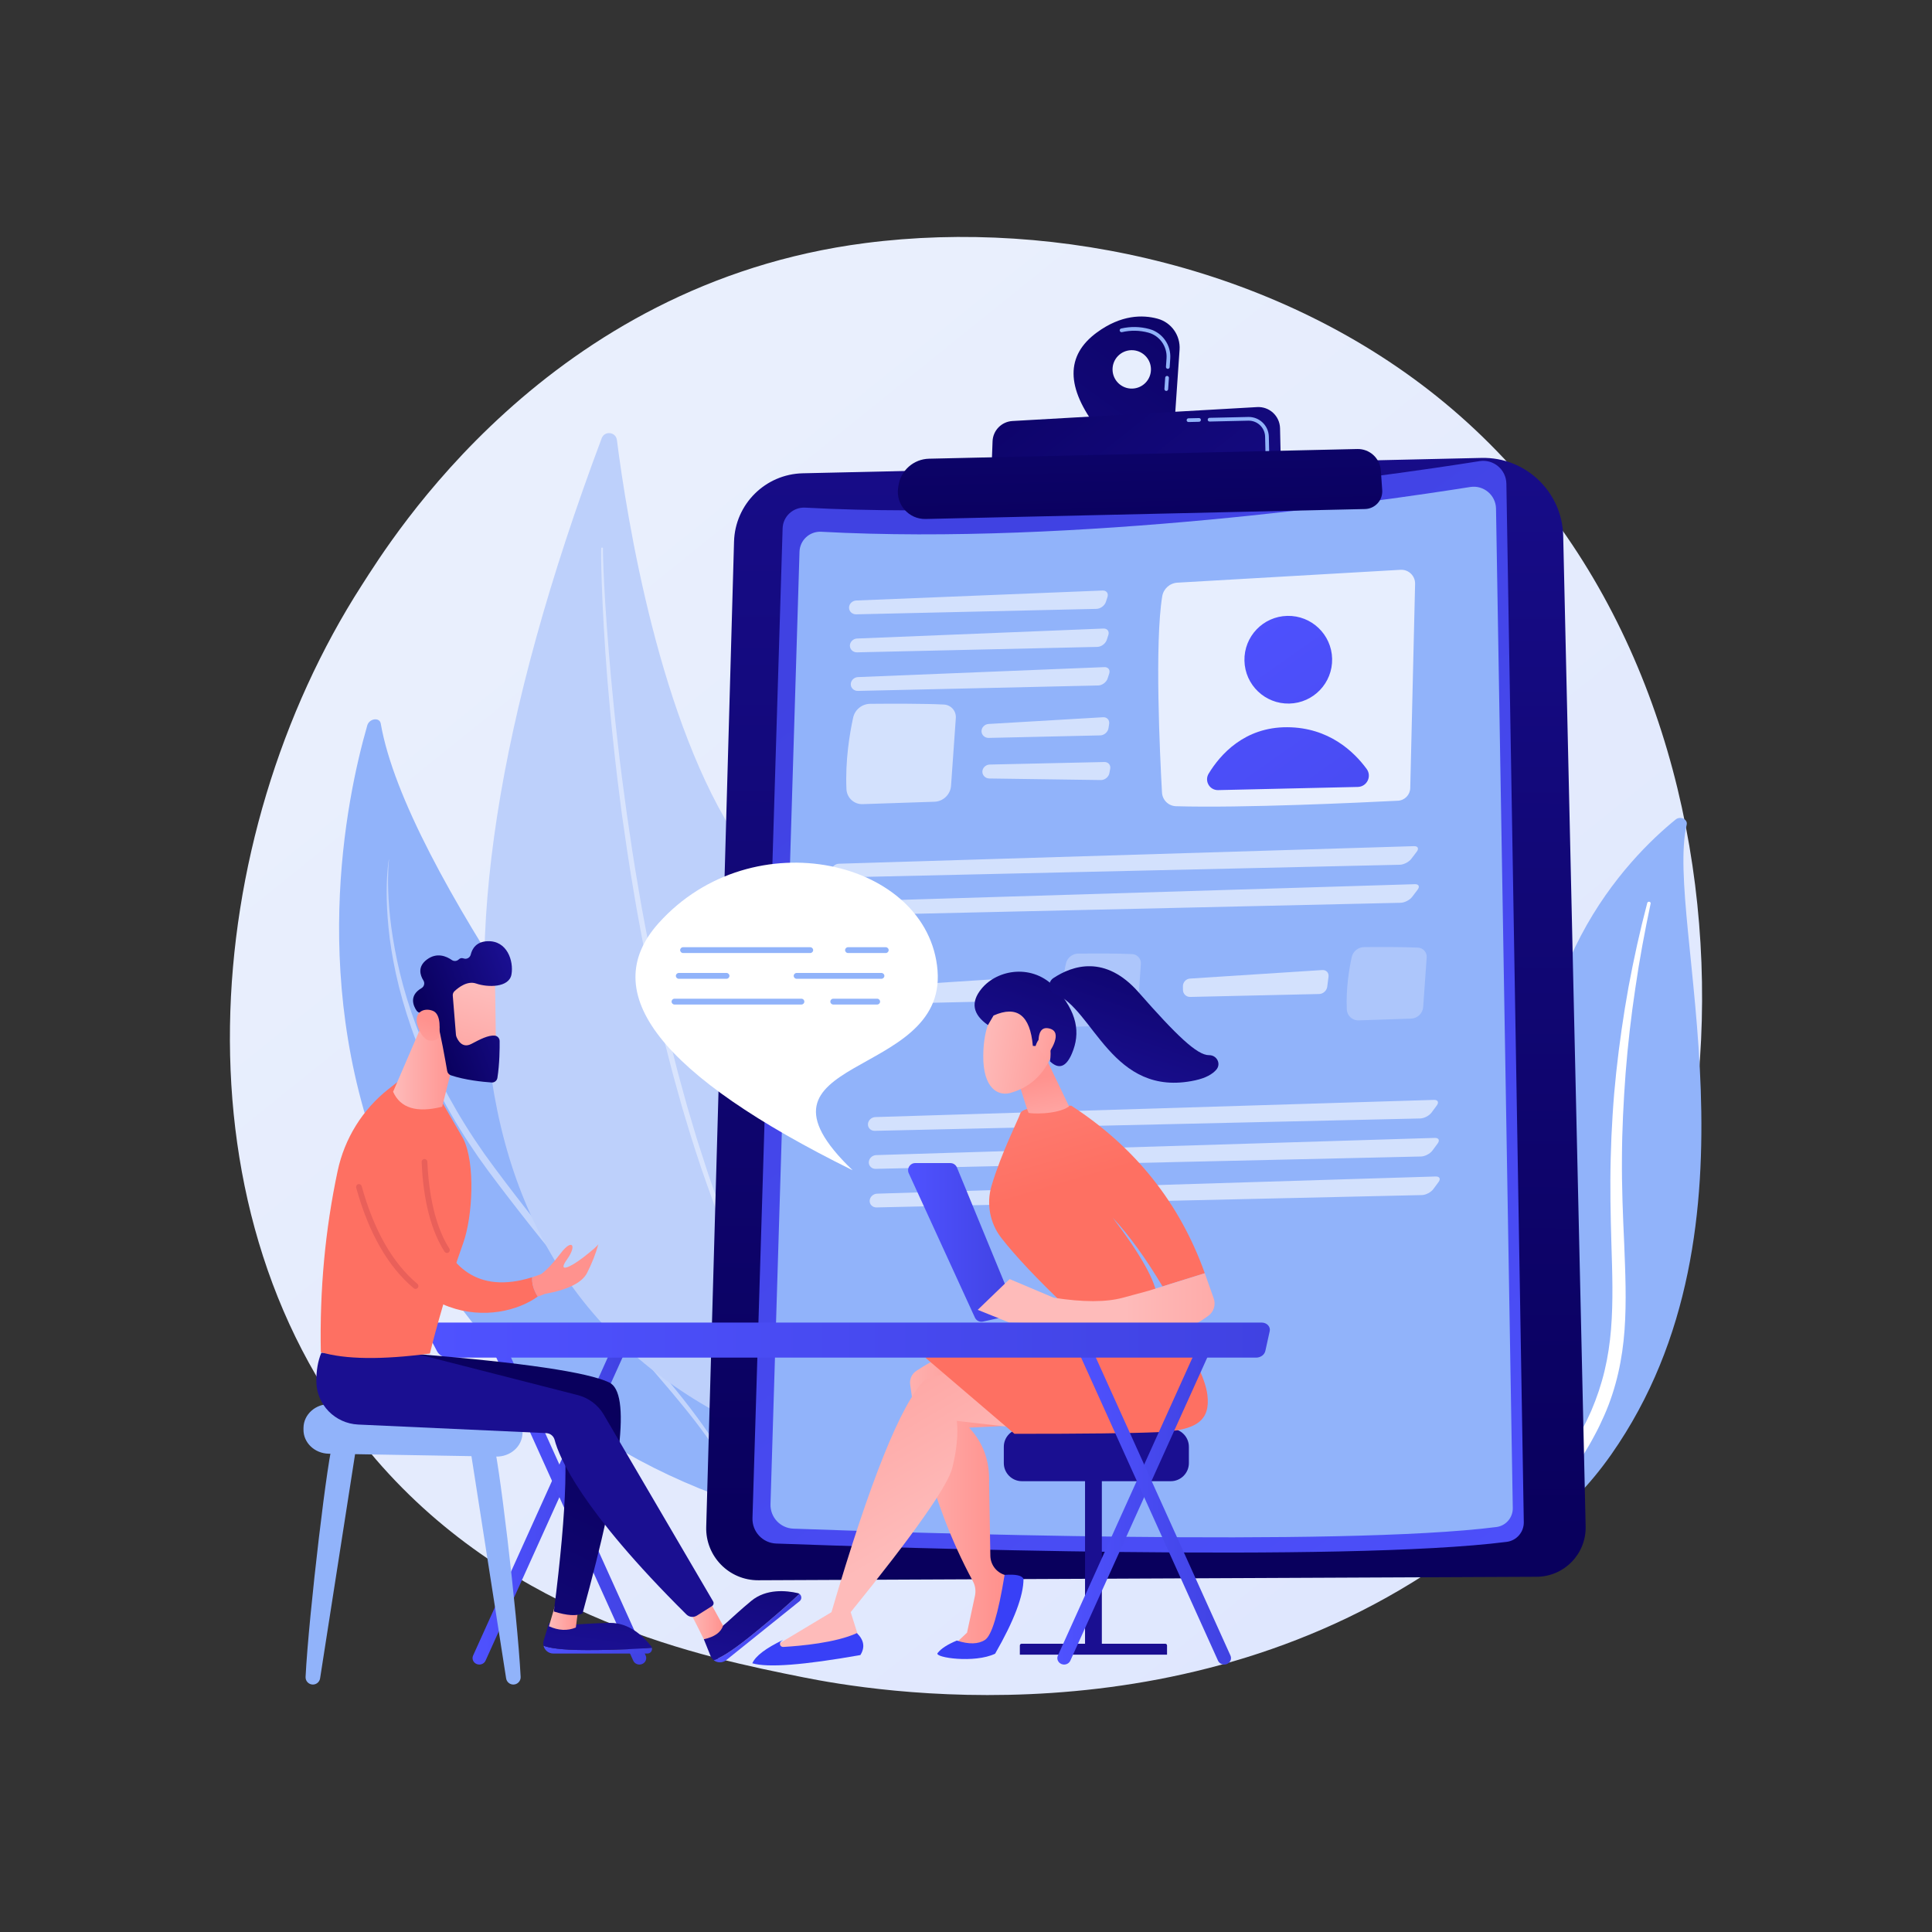 <svg version="1.2" baseProfile="tiny-ps" xmlns="http://www.w3.org/2000/svg" viewBox="0 0 3710 3710" width="3710" height="3710">
	<rect x="0" y="0" width="3710" height="3710" fill="#333333" stroke="none"/>
	<title>20943565-ai</title>
	<defs>
		<linearGradient id="grd1" gradientUnits="userSpaceOnUse"  x1="2458.018" y1="4844.803" x2="65.699" y2="1873.692">
			<stop offset="0" stop-color="#dae3fe"  />
			<stop offset="1" stop-color="#e9effd"  />
		</linearGradient>
		<linearGradient id="grd2" gradientUnits="userSpaceOnUse"  x1="1354.218" y1="2940.759" x2="1359.089" y2="433.285">
			<stop offset="0" stop-color="#09005d"  />
			<stop offset="1" stop-color="#1a0f91"  />
		</linearGradient>
		<linearGradient id="grd3" gradientUnits="userSpaceOnUse"  x1="4192.267" y1="2722.125" x2="2622.224" y2="515.339">
			<stop offset="0" stop-color="#4f52ff"  />
			<stop offset="1" stop-color="#4042e2"  />
		</linearGradient>
		<linearGradient id="grd4" gradientUnits="userSpaceOnUse"  x1="2291.921" y1="1176.517" x2="2940.597" y2="2096.416">
			<stop offset="0" stop-color="#4f52ff"  />
			<stop offset="1" stop-color="#4042e2"  />
		</linearGradient>
		<linearGradient id="grd5" gradientUnits="userSpaceOnUse"  x1="2150.774" y1="1275.982" x2="2802.864" y2="2200.722">
			<stop offset="0" stop-color="#4f52ff"  />
			<stop offset="1" stop-color="#4042e2"  />
		</linearGradient>
		<linearGradient id="grd6" gradientUnits="userSpaceOnUse"  x1="2503.851" y1="487.084" x2="1888.005" y2="1336.573">
			<stop offset="0" stop-color="#09005d"  />
			<stop offset="1" stop-color="#1a0f91"  />
		</linearGradient>
		<linearGradient id="grd7" gradientUnits="userSpaceOnUse"  x1="1698.469" y1="657.534" x2="2310.049" y2="1425.235">
			<stop offset="0" stop-color="#09005d"  />
			<stop offset="1" stop-color="#1a0f91"  />
		</linearGradient>
		<linearGradient id="grd8" gradientUnits="userSpaceOnUse"  x1="1724.133" y1="1059.489" x2="1704.82" y2="195.214">
			<stop offset="0" stop-color="#09005d"  />
			<stop offset="1" stop-color="#1a0f91"  />
		</linearGradient>
		<linearGradient id="grd9" gradientUnits="userSpaceOnUse"  x1="1746.606" y1="2231.458" x2="1946.096" y2="2231.458">
			<stop offset="0" stop-color="#4f52ff"  />
			<stop offset="1" stop-color="#4042e2"  />
		</linearGradient>
		<linearGradient id="grd10" gradientUnits="userSpaceOnUse"  x1="3624.841" y1="1607.472" x2="2718.145" y2="2548.514">
			<stop offset="0" stop-color="#09005d"  />
			<stop offset="1" stop-color="#1a0f91"  />
		</linearGradient>
		<linearGradient id="grd11" gradientUnits="userSpaceOnUse"  x1="3719.25" y1="1646.151" x2="2797.628" y2="2602.685">
			<stop offset="0" stop-color="#09005d"  />
			<stop offset="1" stop-color="#1a0f91"  />
		</linearGradient>
		<linearGradient id="grd12" gradientUnits="userSpaceOnUse"  x1="3540.619" y1="1526.329" x2="2633.923" y2="2467.371">
			<stop offset="0" stop-color="#09005d"  />
			<stop offset="1" stop-color="#1a0f91"  />
		</linearGradient>
		<linearGradient id="grd13" gradientUnits="userSpaceOnUse"  x1="1689.573" y1="2587.02" x2="1917.975" y2="2587.02">
			<stop offset="0" stop-color="#febbba"  />
			<stop offset="1" stop-color="#ff928e"  />
		</linearGradient>
		<linearGradient id="grd14" gradientUnits="userSpaceOnUse"  x1="-3719.737" y1="6540.426" x2="-2980.114" y2="6068.855">
			<stop offset="0" stop-color="#53d8ff"  />
			<stop offset="1" stop-color="#3840f7"  />
		</linearGradient>
		<linearGradient id="grd15" gradientUnits="userSpaceOnUse"  x1="2017.934" y1="2806.053" x2="1724.222" y2="2300.869">
			<stop offset="0" stop-color="#febbba"  />
			<stop offset="1" stop-color="#ff928e"  />
		</linearGradient>
		<linearGradient id="grd16" gradientUnits="userSpaceOnUse"  x1="3090.975" y1="1794.213" x2="2459.178" y2="2556.49">
			<stop offset="0" stop-color="#ff928e"  />
			<stop offset="1" stop-color="#fe7062"  />
		</linearGradient>
		<linearGradient id="grd17" gradientUnits="userSpaceOnUse"  x1="-3765.625" y1="6204.264" x2="-3095.563" y2="5777.044">
			<stop offset="0" stop-color="#53d8ff"  />
			<stop offset="1" stop-color="#3840f7"  />
		</linearGradient>
		<linearGradient id="grd18" gradientUnits="userSpaceOnUse"  x1="2105.419" y1="1728.761" x2="2249.432" y2="2215.664">
			<stop offset="0" stop-color="#ff928e"  />
			<stop offset="1" stop-color="#fe7062"  />
		</linearGradient>
		<linearGradient id="grd19" gradientUnits="userSpaceOnUse"  x1="1973.934" y1="2227.844" x2="1950.46" y2="2077.22">
			<stop offset="0" stop-color="#febbba"  />
			<stop offset="1" stop-color="#ff928e"  />
		</linearGradient>
		<linearGradient id="grd20" gradientUnits="userSpaceOnUse"  x1="1899.027" y1="1911.557" x2="2100.582" y2="1945.413">
			<stop offset="0" stop-color="#febbba"  />
			<stop offset="1" stop-color="#ff928e"  />
		</linearGradient>
		<linearGradient id="grd21" gradientUnits="userSpaceOnUse"  x1="2161.693" y1="1715.93" x2="2030.87" y2="2091.289">
			<stop offset="0" stop-color="#09005d"  />
			<stop offset="1" stop-color="#1a0f91"  />
		</linearGradient>
		<linearGradient id="grd22" gradientUnits="userSpaceOnUse"  x1="1927.684" y1="1961.781" x2="2076.785" y2="1986.827">
			<stop offset="0" stop-color="#febbba"  />
			<stop offset="1" stop-color="#ff928e"  />
		</linearGradient>
		<linearGradient id="grd23" gradientUnits="userSpaceOnUse"  x1="2159.365" y1="2443.057" x2="2611.566" y2="2443.057">
			<stop offset="0" stop-color="#febbba"  />
			<stop offset="1" stop-color="#ff928e"  />
		</linearGradient>
		<linearGradient id="grd24" gradientUnits="userSpaceOnUse"  x1="2423.25" y1="1801.322" x2="2299.734" y2="2155.716">
			<stop offset="0" stop-color="#09005d"  />
			<stop offset="1" stop-color="#1a0f91"  />
		</linearGradient>
		<linearGradient id="grd25" gradientUnits="userSpaceOnUse"  x1="909.195" y1="2565.441" x2="1204.671" y2="2565.441">
			<stop offset="0" stop-color="#4f52ff"  />
			<stop offset="1" stop-color="#4042e2"  />
		</linearGradient>
		<linearGradient id="grd26" gradientUnits="userSpaceOnUse"  x1="943.722" y1="2565.439" x2="1239.199" y2="2565.439">
			<stop offset="0" stop-color="#4f52ff"  />
			<stop offset="1" stop-color="#4042e2"  />
		</linearGradient>
		<linearGradient id="grd27" gradientUnits="userSpaceOnUse"  x1="2032.139" y1="2565.441" x2="2327.615" y2="2565.441">
			<stop offset="0" stop-color="#4f52ff"  />
			<stop offset="1" stop-color="#4042e2"  />
		</linearGradient>
		<linearGradient id="grd28" gradientUnits="userSpaceOnUse"  x1="2066.664" y1="2565.439" x2="2362.14" y2="2565.439">
			<stop offset="0" stop-color="#4f52ff"  />
			<stop offset="1" stop-color="#4042e2"  />
		</linearGradient>
		<linearGradient id="grd29" gradientUnits="userSpaceOnUse"  x1="821.363" y1="2537.732" x2="2437.918" y2="2537.732">
			<stop offset="0" stop-color="#4f52ff"  />
			<stop offset="1" stop-color="#4042e2"  />
		</linearGradient>
		<linearGradient id="grd30" gradientUnits="userSpaceOnUse"  x1="1043.724" y1="3158.252" x2="1250.95" y2="3158.252">
			<stop offset="0" stop-color="#4f52ff"  />
			<stop offset="1" stop-color="#4042e2"  />
		</linearGradient>
		<linearGradient id="grd31" gradientUnits="userSpaceOnUse"  x1="1308.763" y1="2786.143" x2="1252.403" y2="3175.538">
			<stop offset="0" stop-color="#09005d"  />
			<stop offset="1" stop-color="#1a0f91"  />
		</linearGradient>
		<linearGradient id="grd32" gradientUnits="userSpaceOnUse"  x1="1054.132" y1="3078.898" x2="1110.51" y2="3078.898">
			<stop offset="0" stop-color="#febbba"  />
			<stop offset="1" stop-color="#ff928e"  />
		</linearGradient>
		<linearGradient id="grd33" gradientUnits="userSpaceOnUse"  x1="1370.538" y1="3058.792" x2="1537.326" y2="3058.792">
			<stop offset="0" stop-color="#4f52ff"  />
			<stop offset="1" stop-color="#4042e2"  />
		</linearGradient>
		<linearGradient id="grd34" gradientUnits="userSpaceOnUse"  x1="1570.901" y1="2834.386" x2="1516.148" y2="3212.681">
			<stop offset="0" stop-color="#09005d"  />
			<stop offset="1" stop-color="#1a0f91"  />
		</linearGradient>
		<linearGradient id="grd35" gradientUnits="userSpaceOnUse"  x1="1260.316" y1="2751.014" x2="852.148" y2="3582.656">
			<stop offset="0" stop-color="#09005d"  />
			<stop offset="1" stop-color="#1a0f91"  />
		</linearGradient>
		<linearGradient id="grd36" gradientUnits="userSpaceOnUse"  x1="1321.164" y1="3069.617" x2="1388.472" y2="3069.617">
			<stop offset="0" stop-color="#febbba"  />
			<stop offset="1" stop-color="#ff928e"  />
		</linearGradient>
		<linearGradient id="grd37" gradientUnits="userSpaceOnUse"  x1="1998.293" y1="2371.258" x2="1509.815" y2="2925.095">
			<stop offset="0" stop-color="#09005d"  />
			<stop offset="1" stop-color="#1a0f91"  />
		</linearGradient>
		<linearGradient id="grd38" gradientUnits="userSpaceOnUse"  x1="-6916.38" y1="-10099.487" x2="-6475.124" y2="-9370.672">
			<stop offset="0" stop-color="#ff928e"  />
			<stop offset="1" stop-color="#fe7062"  />
		</linearGradient>
		<linearGradient id="grd39" gradientUnits="userSpaceOnUse"  x1="754.868" y1="1942.737" x2="875.313" y2="1942.737">
			<stop offset="0" stop-color="#febbba"  />
			<stop offset="1" stop-color="#ff928e"  />
		</linearGradient>
		<linearGradient id="grd40" gradientUnits="userSpaceOnUse"  x1="985.616" y1="1921.791" x2="912.571" y2="2165.615">
			<stop offset="0" stop-color="#febbba"  />
			<stop offset="1" stop-color="#ff928e"  />
		</linearGradient>
		<linearGradient id="grd41" gradientUnits="userSpaceOnUse"  x1="775.833" y1="1852.774" x2="956.338" y2="1785.615">
			<stop offset="0" stop-color="#09005d"  />
			<stop offset="1" stop-color="#1a0f91"  />
		</linearGradient>
		<linearGradient id="grd42" gradientUnits="userSpaceOnUse"  x1="735.165" y1="2090.708" x2="797.705" y2="1949.292">
			<stop offset="0" stop-color="#febbba"  />
			<stop offset="1" stop-color="#ff928e"  />
		</linearGradient>
		<linearGradient id="grd43" gradientUnits="userSpaceOnUse"  x1="-6862.204" y1="-7189.559" x2="-6518.849" y2="-6622.445">
			<stop offset="0" stop-color="#ff928e"  />
			<stop offset="1" stop-color="#fe7062"  />
		</linearGradient>
		<linearGradient id="grd44" gradientUnits="userSpaceOnUse"  x1="-4327.693" y1="6411.337" x2="-3061.517" y2="5392.533">
			<stop offset="0" stop-color="#e1473d"  />
			<stop offset="1" stop-color="#e9605a"  />
		</linearGradient>
		<linearGradient id="grd45" gradientUnits="userSpaceOnUse"  x1="-4383.123" y1="6371.407" x2="-3109.823" y2="5346.871">
			<stop offset="0" stop-color="#e1473d"  />
			<stop offset="1" stop-color="#e9605a"  />
		</linearGradient>
		<linearGradient id="grd46" gradientUnits="userSpaceOnUse"  x1="1392.699" y1="1817.225" x2="1208.049" y2="2297.317">
			<stop offset="0" stop-color="#febbba"  />
			<stop offset="1" stop-color="#ff928e"  />
		</linearGradient>
	</defs>
	<style>
		tspan { white-space:pre }
		.shp0 { fill: url(#grd1) } 
		.shp1 { fill: #91b3fa } 
		.shp2 { mix-blend-mode: soft-light;fill: #ffffff } 
		.shp3 { opacity: 0.451;fill: #ffffff } 
		.shp4 { fill: #bdd0fb } 
		.shp5 { opacity: 0.431;fill: #ffffff } 
		.shp6 { fill: url(#grd2) } 
		.shp7 { fill: url(#grd3) } 
		.shp8 { opacity: 0.78;fill: #ffffff } 
		.shp9 { fill: url(#grd4) } 
		.shp10 { fill: url(#grd5) } 
		.shp11 { fill: #ffffff } 
		.shp12 { opacity: 0.6;fill: #ffffff } 
		.shp13 { opacity: 0.251;fill: #ffffff } 
		.shp14 { fill: url(#grd6) } 
		.shp15 { fill: url(#grd7) } 
		.shp16 { fill: url(#grd8) } 
		.shp17 { fill: url(#grd9) } 
		.shp18 { fill: url(#grd10) } 
		.shp19 { fill: url(#grd11) } 
		.shp20 { fill: url(#grd12) } 
		.shp21 { fill: url(#grd13) } 
		.shp22 { fill: url(#grd14) } 
		.shp23 { fill: url(#grd15) } 
		.shp24 { fill: url(#grd16) } 
		.shp25 { fill: url(#grd17) } 
		.shp26 { fill: url(#grd18) } 
		.shp27 { fill: url(#grd19) } 
		.shp28 { fill: url(#grd20) } 
		.shp29 { fill: url(#grd21) } 
		.shp30 { fill: url(#grd22) } 
		.shp31 { fill: url(#grd23) } 
		.shp32 { fill: url(#grd24) } 
		.shp33 { fill: url(#grd25) } 
		.shp34 { fill: url(#grd26) } 
		.shp35 { fill: url(#grd27) } 
		.shp36 { fill: url(#grd28) } 
		.shp37 { fill: url(#grd29) } 
		.shp38 { fill: url(#grd30) } 
		.shp39 { fill: url(#grd31) } 
		.shp40 { fill: url(#grd32) } 
		.shp41 { fill: url(#grd33) } 
		.shp42 { fill: url(#grd34) } 
		.shp43 { fill: url(#grd35) } 
		.shp44 { fill: url(#grd36) } 
		.shp45 { fill: url(#grd37) } 
		.shp46 { fill: url(#grd38) } 
		.shp47 { fill: url(#grd39) } 
		.shp48 { fill: url(#grd40) } 
		.shp49 { fill: url(#grd41) } 
		.shp50 { fill: url(#grd42) } 
		.shp51 { fill: url(#grd43) } 
		.shp52 { fill: url(#grd44) } 
		.shp53 { fill: url(#grd45) } 
		.shp54 { fill: url(#grd46) } 
	</style>
	<g id="Illustration">
		<g id="&lt;Group&gt;">
			<path id="&lt;Path&gt;" class="shp0" d="M2940.82 2861.15C2882.77 2921.4 2827.84 2960.25 2784.45 2990.95C2274.33 3351.78 1670.72 3246.6 1542.43 3220.91C1353 3182.98 986.83 3109.66 722.09 2802.75C321.57 2338.41 383.93 1606.87 694.61 1123.96C751.43 1035.63 1051.61 545.37 1661.72 466.75C2030.95 419.17 2461.36 515.13 2773.04 772.57C3427.3 1312.94 3380.73 2404.59 2940.82 2861.15Z" />
			<g id="&lt;Group&gt;">
				<path id="&lt;Path&gt;" class="shp1" d="M3238.92 1583.71C3241.36 1573.31 3226.74 1566.4 3217.78 1573.66C3126.85 1647.4 2908.35 1868.23 2962.8 2254.14C3031.12 2738.32 2914.32 2914.99 2768.93 3022.76C2902.04 2988.97 3010.47 2912.32 3094.22 2792.81C3402.65 2352.65 3195.5 1768.56 3238.92 1583.71Z" />
				<path id="&lt;Path&gt;" class="shp2" d="M3169.72 1734.94C3158.34 1788.84 3148.2 1842.9 3140.37 1897.21C3132.2 1951.48 3125.94 2005.93 3121.66 2060.47C3117.62 2115.02 3114.77 2169.63 3114.61 2224.27C3114.16 2278.9 3116.43 2333.48 3118.94 2388.28C3121.08 2443.06 3123.61 2498.23 3119.6 2553.79C3115.65 2609.25 3103.98 2665.18 3080.82 2717.62C3075.03 2730.68 3068.94 2743.71 3062.02 2756.3C3055.37 2769 3048.07 2781.46 3040.51 2793.79C3025.25 2818.4 3008.07 2842.18 2988.93 2864.75C2950.5 2909.82 2904.16 2949.79 2853.1 2983.62C2847.73 2987.18 2840.03 2986.31 2835.9 2981.67C2831.85 2977.11 2832.76 2970.62 2837.88 2967.01L2837.92 2966.99C2850.07 2958.46 2862.09 2949.82 2873.62 2940.74C2879.47 2936.28 2885.08 2931.61 2890.79 2927.03C2896.29 2922.27 2902.01 2917.69 2907.33 2912.79C2929.01 2893.49 2949.1 2872.9 2967.32 2851.14C3003.97 2807.8 3033.31 2759.52 3055.54 2709.46C3066.33 2684.31 3074.96 2658.53 3081.26 2632.25C3087.53 2605.97 3091.48 2579.24 3093.66 2552.29C3098.03 2498.36 3096.06 2443.73 3094.37 2388.94C3092.76 2334.14 3091.58 2279.06 3093.02 2224.02C3093.66 2196.51 3094.87 2169 3096.65 2141.53C3097.45 2127.79 3098.55 2114.07 3099.63 2100.35C3100.86 2086.63 3102.18 2072.93 3103.62 2059.23C3109.53 2004.46 3117.36 1949.88 3127.19 1895.58C3137.31 1841.32 3149.1 1787.32 3163.27 1733.79C3163.68 1732.26 3165.44 1731.31 3167.21 1731.66C3168.93 1732 3170.03 1733.45 3169.72 1734.94Z" />
			</g>
			<g id="&lt;Group&gt;">
				<path id="&lt;Path&gt;" class="shp1" d="M1466.82 2901.63C1506 2747.91 1467.25 2589.48 1350.56 2426.36C1188.17 2199.33 780.35 1672.57 731.13 1389.4C728.95 1376.86 709.12 1379.58 705.27 1392.99C663.94 1536.77 589.6 1898.56 747.13 2269.37C882.56 2588.15 1122.46 2798.9 1466.82 2901.63Z" />
				<path id="&lt;Path&gt;" class="shp3" d="M746.97 1651.11C746.5 1654.75 746.09 1660.01 745.74 1666.88C745.22 1677.19 744.9 1692.33 745.48 1711.56C746.13 1730.79 747.84 1754.11 751.42 1780.64C755.07 1807.16 760.29 1836.92 768.05 1868.91C775.79 1900.9 786.19 1935.06 799.39 1970.35C812.66 2005.61 828.42 2042.14 847.19 2078.7C865.96 2115.24 887.33 2152 911.18 2187.96C917.26 2196.87 923.37 2205.82 929.49 2214.79C935.88 2223.57 942.29 2232.38 948.72 2241.21C961.74 2258.76 975.11 2276.39 988.49 2293.79C1015.29 2328.69 1042.71 2363.15 1069.96 2396.84C1097.22 2430.53 1124.49 2463.33 1151.15 2494.87C1204.2 2558.17 1254.87 2616.37 1296.74 2667.7C1317.7 2693.35 1336.09 2717.58 1351.68 2739.58C1367.25 2761.61 1379.78 2781.57 1389.11 2798.59C1398.47 2815.59 1404.54 2829.62 1408.45 2839.25C1410.39 2844.07 1411.65 2847.86 1412.6 2850.37C1413.22 2852.05 1413.68 2853.32 1414 2854.19C1414.33 2855.08 1413.87 2856.07 1412.98 2856.39C1412.1 2856.71 1411.14 2856.28 1410.79 2855.43L1410.76 2855.35C1410.42 2854.5 1409.92 2853.25 1409.25 2851.61C1408.23 2849.17 1406.86 2845.47 1404.79 2840.78C1400.64 2831.39 1394.07 2817.82 1384.43 2801.24C1374.8 2784.66 1361.91 2765.21 1345.94 2743.74C1330.02 2722.23 1310.9 2698.81 1289.75 2673.48C1247.32 2622.92 1195.8 2565.48 1141.82 2502.8C1114.94 2471.38 1087.4 2438.67 1059.86 2405.06C1032.31 2371.46 1004.95 2336.83 977.99 2301.85C964.48 2284.32 951.21 2266.83 938.05 2249.13C931.6 2240.17 925.16 2231.24 918.74 2222.32C912.6 2213.22 906.47 2204.14 900.38 2195.09C876.48 2158.59 854.94 2121.34 836.52 2084.08C818.06 2046.84 802.31 2009.79 789.85 1973.8C777.3 1937.84 767.56 1903.12 760.46 1870.67C753.33 1838.23 748.65 1808.1 746.06 1781.27C743.38 1754.44 742.48 1730.94 742.5 1711.6C742.51 1692.26 743.61 1677.1 744.6 1666.8C745.26 1659.93 745.92 1654.68 746.55 1651.05C746.57 1650.94 746.68 1650.86 746.8 1650.88C746.91 1650.89 746.99 1651 746.97 1651.11Z" />
			</g>
			<g id="&lt;Group&gt;">
				<path id="&lt;Path&gt;" class="shp4" d="M1155.42 841.52C1160.95 826.76 1182.63 829.23 1184.63 844.86C1203.97 995.97 1267.09 1390.62 1420.23 1617.66C1669.57 1987.34 1789.51 2545.66 1558.68 2791.69C888.21 2563.39 753.79 1913.33 1155.42 841.52Z" />
				<path id="&lt;Path&gt;" class="shp5" d="M1157.89 1053.35C1157.87 1054.4 1157.84 1055.94 1157.81 1057.97C1157.88 1061 1157.87 1065.37 1158.08 1071.31C1158.36 1083.12 1159.1 1100.45 1160.18 1122.49C1161.38 1144.52 1162.9 1171.28 1165.18 1201.94C1167.29 1232.61 1170.38 1267.16 1173.64 1304.85C1177.19 1342.51 1181.14 1383.31 1186.21 1426.35C1191.02 1469.43 1197.09 1514.74 1203.48 1561.58C1210.2 1608.38 1217.39 1656.71 1225.88 1705.61C1227.99 1717.84 1230.1 1730.12 1232.22 1742.43C1234.51 1754.71 1236.81 1767.03 1239.11 1779.37C1243.55 1804.09 1248.76 1828.76 1253.71 1853.48C1258.63 1878.2 1264.41 1902.74 1269.59 1927.3C1275.2 1951.77 1280.89 1976.13 1286.67 2000.26C1289.71 2012.28 1292.75 2024.25 1295.77 2036.17C1298.84 2048.07 1301.68 2059.98 1305.01 2071.67C1308.24 2083.39 1311.45 2095.04 1314.63 2106.61C1316.22 2112.39 1317.81 2118.15 1319.39 2123.89C1321.08 2129.6 1322.77 2135.29 1324.45 2140.95C1327.83 2152.27 1331.18 2163.49 1334.5 2174.61C1336.17 2180.16 1337.84 2185.69 1339.49 2191.19C1341.27 2196.65 1343.03 2202.09 1344.79 2207.49C1348.28 2218.31 1351.73 2229.02 1355.14 2239.59C1356.86 2244.87 1358.48 2250.15 1360.24 2255.35C1362.05 2260.52 1363.85 2265.67 1365.63 2270.78C1369.2 2281 1372.72 2291.08 1376.19 2301.01C1377.92 2305.98 1379.65 2310.9 1381.35 2315.79C1383.19 2320.64 1385 2325.44 1386.81 2330.2C1394.14 2349.2 1400.87 2367.71 1407.98 2385.22C1415.24 2402.66 1422.2 2419.38 1428.81 2435.29C1435.65 2451.09 1442.55 2465.9 1448.82 2479.92C1451.99 2486.91 1455.06 2493.68 1458.03 2500.21C1461.22 2506.64 1464.29 2512.83 1467.24 2518.78C1473.15 2530.69 1478.57 2541.62 1483.47 2551.5C1485.84 2556.48 1488.42 2561.02 1490.77 2565.33C1493.11 2569.64 1495.31 2573.68 1497.36 2577.45C1501.45 2584.97 1504.93 2591.38 1507.75 2596.57C1511.51 2603.49 1514.39 2608.8 1516.4 2612.5L1516.43 2612.56C1516.88 2613.39 1516.58 2614.43 1515.74 2614.89C1514.92 2615.33 1513.9 2615.04 1513.43 2614.23C1511.34 2610.58 1508.33 2605.33 1504.4 2598.48C1501.46 2593.34 1497.82 2587 1493.55 2579.55C1491.42 2575.82 1489.13 2571.81 1486.69 2567.53C1484.26 2563.25 1481.59 2558.74 1479.13 2553.79C1474.05 2543.97 1468.42 2533.09 1462.29 2521.25C1459.23 2515.33 1456.04 2509.17 1452.73 2502.78C1449.64 2496.28 1446.44 2489.54 1443.14 2482.59C1436.63 2468.62 1429.39 2453.9 1422.34 2438.12C1415.53 2422.24 1408.38 2405.53 1400.91 2388.1C1393.59 2370.61 1386.65 2352.11 1379.09 2333.12C1377.23 2328.36 1375.35 2323.55 1373.46 2318.71C1371.69 2313.83 1369.92 2308.9 1368.13 2303.94C1364.54 2294.01 1360.9 2283.93 1357.21 2273.71C1342.6 2232.79 1328.58 2189.14 1315.1 2143.7C1313.4 2138.03 1311.69 2132.33 1309.97 2126.61C1308.36 2120.86 1306.75 2115.08 1305.13 2109.28C1301.9 2097.69 1298.64 2086.02 1295.37 2074.27C1291.98 2062.55 1289.09 2050.63 1285.98 2038.7C1282.9 2026.76 1279.81 2014.76 1276.71 2002.71C1270.84 1978.53 1265.05 1954.13 1259.34 1929.61C1256.67 1917.31 1253.99 1904.99 1251.31 1892.65C1248.65 1880.31 1245.92 1867.97 1243.54 1855.56C1238.65 1830.77 1233.51 1806.03 1229.13 1781.24C1226.86 1768.86 1224.6 1756.5 1222.34 1744.19C1220.25 1731.84 1218.17 1719.53 1216.09 1707.27C1207.72 1658.23 1200.67 1609.78 1194.08 1562.88C1187.9 1515.91 1182.37 1470.46 1177.89 1427.27C1173.2 1384.11 1169.62 1343.22 1166.4 1305.47C1160.35 1229.93 1157.27 1166.85 1155.64 1122.68C1154.91 1100.59 1154.45 1083.24 1154.35 1071.38C1154.24 1065.5 1154.32 1060.79 1154.31 1057.71C1154.38 1055.67 1154.43 1054.12 1154.47 1053.07C1154.5 1052.12 1155.29 1051.38 1156.24 1051.42C1157.18 1051.45 1157.91 1052.23 1157.89 1053.16L1157.89 1053.35Z" />
			</g>
			<g id="&lt;Group&gt;">
				<path id="&lt;Path&gt;" class="shp6" d="M2845.05 879.32L1541.52 908.85C1469.61 910.48 1411.58 968.18 1409.56 1040.08L1356.15 2932.13C1354.57 2988.4 1399.88 3034.8 1456.17 3034.55L2950.79 3027.86C3003.68 3027.62 3046.09 2984.04 3044.9 2931.16L3001.8 1029.13C2999.89 944.47 2929.7 877.4 2845.05 879.32Z" />
				<g id="&lt;Group&gt;">
					<path id="&lt;Path&gt;" class="shp7" d="M2841.18 885.5C2663.72 913.67 2053.28 1002.2 1546.31 974.82C1523.19 973.57 1503.55 991.51 1502.85 1014.65L1444.97 2915.23C1444.17 2941.29 1464.55 2963.1 1490.61 2964.05C1703.75 2971.82 2581.45 3000.66 2893.38 2960.82C2912.37 2958.4 2926.45 2942.05 2926.13 2922.91L2892.68 928.77C2892.23 901.68 2867.93 881.25 2841.18 885.5Z" />
					<path id="&lt;Path&gt;" class="shp1" d="M2823.23 935.18C2652.45 962.29 2065 1047.48 1577.11 1021.13C1554.86 1019.93 1535.97 1037.19 1535.29 1059.46L1479.59 2888.48C1478.83 2913.55 1498.44 2934.54 1523.51 2935.46C1728.63 2942.94 2573.28 2970.68 2873.47 2932.35C2891.74 2930.02 2905.29 2914.28 2904.98 2895.87L2872.79 976.81C2872.36 950.74 2848.98 931.09 2823.23 935.18Z" />
					<path id="&lt;Path&gt;" class="shp8" d="M2717.4 1121.25L2708.08 1513.31C2707.77 1526.35 2697.48 1536.95 2684.46 1537.61C2611.97 1541.3 2386.08 1551.93 2258.31 1548.17C2243.85 1547.74 2232.17 1536.32 2231.36 1521.89C2227.27 1448.49 2217.1 1234.84 2231.81 1145.09C2234.19 1130.59 2246.35 1119.73 2261.02 1118.89L2689.41 1094.18C2704.85 1093.29 2717.77 1105.78 2717.4 1121.25Z" />
					<path id="&lt;Path&gt;" class="shp9" d="M2389.69 1268.77C2390.74 1315.27 2429.29 1352.11 2475.79 1351.05C2522.28 1350 2559.12 1311.45 2558.07 1264.95C2557.02 1218.46 2518.47 1181.61 2471.97 1182.67C2425.47 1183.72 2388.63 1222.27 2389.69 1268.77Z" />
					<path id="&lt;Path&gt;" class="shp10" d="M2607.36 1511.15L2339.13 1517.23C2322.69 1517.6 2312.43 1499.66 2320.97 1485.61C2342.94 1449.44 2389.42 1395.99 2472.03 1396.48C2551.65 1396.96 2599.88 1443.2 2624.36 1476.59C2634.75 1490.76 2624.93 1510.75 2607.36 1511.15Z" />
					<g id="&lt;Group&gt;" style="opacity: 0.6">
						<path id="&lt;Path&gt;" class="shp11" d="M1644.03 1179.68C1636.47 1179.85 1630.33 1174.07 1630.38 1166.84C1630.43 1159.61 1636.64 1153.44 1644.19 1153.14L2117.21 1133.98C2124.76 1133.68 2129.02 1139.3 2126.67 1146.49L2123.61 1155.85C2121.26 1163.03 2113.16 1169.05 2105.6 1169.22L1644.03 1179.68Z" />
					</g>
					<g id="&lt;Group&gt;" style="opacity: 0.6">
						<path id="&lt;Path&gt;" class="shp11" d="M2118.86 1207C2126.41 1206.69 2130.67 1212.32 2128.32 1219.5L2125.26 1228.86C2122.91 1236.04 2114.81 1242.06 2107.26 1242.23L1645.68 1252.69C1638.13 1252.86 1631.99 1247.08 1632.03 1239.85C1632.08 1232.62 1638.3 1226.46 1645.85 1226.15L2118.86 1207Z" />
					</g>
					<g id="&lt;Group&gt;" style="opacity: 0.6">
						<path id="&lt;Path&gt;" class="shp11" d="M2120.54 1281.07C2128.09 1280.76 2132.35 1286.39 2130 1293.57L2126.94 1302.94C2124.59 1310.12 2116.49 1316.13 2108.94 1316.31L1647.36 1326.76C1639.81 1326.93 1633.66 1321.16 1633.71 1313.93C1633.76 1306.7 1639.98 1300.53 1647.52 1300.22L2120.54 1281.07Z" />
					</g>
					<path id="&lt;Path&gt;" class="shp12" d="M1812.74 1352.93C1776.41 1350.97 1708.48 1351.22 1671.09 1351.54C1655.25 1351.68 1641.6 1362.72 1638.24 1378.21C1631.7 1408.28 1622.92 1460.43 1625.42 1515.42C1626.17 1531.89 1639.97 1544.74 1656.44 1544.19L1794.35 1539.58C1811.3 1539.01 1825.09 1525.72 1826.29 1508.8L1835.47 1378.76C1836.43 1365.31 1826.2 1353.65 1812.74 1352.93Z" />
					<g id="&lt;Group&gt;" style="opacity: 0.6">
						<path id="&lt;Path&gt;" class="shp11" d="M1898.61 1417.01C1891.06 1417.18 1884.83 1411.41 1884.77 1404.18C1884.71 1396.95 1890.83 1390.67 1898.37 1390.23L2118.2 1377.31C2125.75 1376.87 2131 1382.62 2129.87 1390.09L2128.64 1398.26C2127.51 1405.73 2120.41 1411.98 2112.85 1412.16L1898.61 1417.01Z" />
					</g>
					<g id="&lt;Group&gt;" style="opacity: 0.6">
						<path id="&lt;Path&gt;" class="shp11" d="M2120.7 1463.29C2128.26 1463.12 2133.29 1469.06 2131.89 1476.48L2130.36 1484.6C2128.97 1492.03 2121.64 1498.02 2114.08 1497.91L1899.8 1494.93C1892.25 1494.82 1886.24 1488.83 1886.44 1481.6C1886.65 1474.37 1892.99 1468.32 1900.55 1468.16L2120.7 1463.29Z" />
					</g>
					<g id="&lt;Group&gt;" style="opacity: 0.6">
						<path id="&lt;Path&gt;" class="shp11" d="M1609.79 1685.02C1602.24 1685.19 1596.31 1679.41 1596.63 1672.18C1596.94 1664.94 1603.37 1658.83 1610.93 1658.6L2715.2 1624.87C2722.75 1624.64 2725.19 1629.37 2720.62 1635.39L2710.01 1649.35C2705.44 1655.36 2695.52 1660.42 2687.97 1660.59L1609.79 1685.02Z" />
					</g>
					<g id="&lt;Group&gt;" style="opacity: 0.6">
						<path id="&lt;Path&gt;" class="shp11" d="M2716.85 1697.88C2724.41 1697.65 2726.84 1702.38 2722.27 1708.4L2711.67 1722.36C2707.1 1728.37 2697.17 1733.44 2689.62 1733.61L1611.44 1758.03C1603.89 1758.21 1597.97 1752.42 1598.28 1745.19C1598.59 1737.95 1605.03 1731.84 1612.58 1731.61L2716.85 1697.88Z" />
					</g>
					<path id="&lt;Path&gt;" class="shp13" d="M2723.05 1819.72C2696.52 1818.29 2646.91 1818.47 2619.6 1818.71C2608.03 1818.81 2598.06 1826.88 2595.61 1838.18C2590.83 1860.14 2584.42 1898.23 2586.25 1938.4C2586.79 1950.42 2596.87 1959.81 2608.9 1959.4L2709.62 1956.04C2722 1955.62 2732.07 1945.92 2732.94 1933.56L2739.65 1838.59C2740.35 1828.77 2732.88 1820.25 2723.05 1819.72Z" />
					<g id="&lt;Group&gt;" style="opacity: 0.6">
						<path id="&lt;Path&gt;" class="shp11" d="M2539.18 1862.76C2546.72 1862.27 2552.11 1868.01 2551.15 1875.5L2548.69 1894.85C2547.74 1902.35 2540.78 1908.62 2533.23 1908.79L2285.49 1914.41C2277.94 1914.58 2271.69 1908.54 2271.62 1900.98L2271.54 1893.77C2271.47 1886.21 2277.57 1879.63 2285.11 1879.15L2539.18 1862.76Z" />
					</g>
					<path id="&lt;Path&gt;" class="shp13" d="M2174.25 1832.15C2147.72 1830.73 2098.11 1830.91 2070.8 1831.15C2059.23 1831.25 2049.26 1839.31 2046.8 1850.62C2042.03 1872.58 2035.62 1910.67 2037.45 1950.83C2037.99 1962.86 2048.07 1972.24 2060.1 1971.84L2160.81 1968.47C2173.2 1968.06 2183.27 1958.35 2184.14 1945.99L2190.85 1851.02C2191.55 1841.2 2184.08 1832.68 2174.25 1832.15Z" />
					<g id="&lt;Group&gt;" style="opacity: 0.6">
						<path id="&lt;Path&gt;" class="shp11" d="M1990.37 1875.19C1997.91 1874.7 2003.3 1880.44 2002.35 1887.93L1999.89 1907.29C1998.94 1914.78 1991.98 1921.06 1984.42 1921.23L1736.69 1926.84C1729.13 1927.01 1722.89 1920.97 1722.81 1913.41L1722.74 1906.2C1722.66 1898.65 1728.77 1892.07 1736.31 1891.58L1990.37 1875.19Z" />
					</g>
					<g id="&lt;Group&gt;" style="opacity: 0.6">
						<path id="&lt;Path&gt;" class="shp11" d="M1679.86 2171.53C1672.31 2171.7 1666.38 2165.92 1666.68 2158.68C1666.98 2151.45 1673.4 2145.34 1680.95 2145.1L2753.54 2112.1C2761.09 2111.87 2763.6 2116.65 2759.11 2122.73L2748.98 2136.44C2744.49 2142.52 2734.64 2147.63 2727.09 2147.8L1679.86 2171.53Z" />
					</g>
					<g id="&lt;Group&gt;" style="opacity: 0.6">
						<path id="&lt;Path&gt;" class="shp11" d="M2755.19 2185.11C2762.74 2184.88 2765.25 2189.66 2760.76 2195.74L2750.64 2209.45C2746.15 2215.53 2736.3 2220.65 2728.74 2220.82L1681.52 2244.54C1673.97 2244.71 1668.03 2238.93 1668.33 2231.7C1668.63 2224.46 1675.06 2218.35 1682.61 2218.12L2755.19 2185.11Z" />
					</g>
					<g id="&lt;Group&gt;" style="opacity: 0.6">
						<path id="&lt;Path&gt;" class="shp11" d="M2756.87 2259.19C2764.42 2258.95 2766.93 2263.74 2762.44 2269.82L2752.32 2283.53C2747.83 2289.61 2737.97 2294.72 2730.42 2294.89L1683.2 2318.62C1675.64 2318.79 1669.71 2313.01 1670.01 2305.77C1670.31 2298.53 1676.73 2292.42 1684.29 2292.19L2756.87 2259.19Z" />
					</g>
				</g>
				<path id="&lt;Compound Path&gt;" fill-rule="evenodd" class="shp14" d="M2106.6 638.24C2152.94 604.42 2193.9 604.14 2222.91 611.99C2249.38 619.15 2266.99 644.15 2265.11 671.5L2255.76 807.45L2108.15 823.92C2046.53 744.36 2046.01 682.46 2106.6 638.24ZM2174.12 746.21C2194.49 745.75 2210.63 728.87 2210.16 708.5C2209.7 688.13 2192.82 671.99 2172.45 672.46C2152.08 672.92 2135.95 689.8 2136.41 710.17C2136.87 730.54 2153.75 746.68 2174.12 746.21Z" />
				<path id="&lt;Compound Path&gt;" class="shp1" d="M2239.36 750.71C2237.39 750.57 2235.91 748.87 2236.04 746.9L2237.53 725.25C2237.67 723.28 2239.33 721.79 2241.34 721.93C2243.31 722.07 2244.79 723.77 2244.66 725.74L2243.17 747.39C2243.04 749.25 2241.51 750.67 2239.69 750.71C2239.58 750.72 2239.47 750.72 2239.36 750.71ZM2242.28 708.28C2240.31 708.14 2238.83 706.44 2238.96 704.47L2240.1 688.04C2241.66 665.37 2226.96 644.63 2205.14 638.73C2188.52 634.23 2171.48 633.92 2154.49 637.8C2152.56 638.23 2150.66 637.03 2150.22 635.12C2149.78 633.19 2150.98 631.28 2152.9 630.84C2171.03 626.69 2189.24 627.02 2207.01 631.83C2232.1 638.63 2249.01 662.47 2247.22 688.53L2246.09 704.96C2245.96 706.82 2244.43 708.25 2242.61 708.29C2242.5 708.29 2242.39 708.29 2242.28 708.28Z" />
				<path id="&lt;Path&gt;" class="shp15" d="M2459.6 890.55L2458.06 822.34C2457.52 798.79 2437.58 780.38 2414.07 781.72L1944.17 808.48C1923.32 809.67 1906.79 826.53 1906.01 847.4L1903.57 913.03L2459.6 890.55Z" />
				<path id="&lt;Path&gt;" class="shp1" d="M2282.35 810.42L2302.57 809.96C2304.54 809.91 2306.1 808.28 2306.06 806.31C2306.01 804.34 2304.38 802.77 2302.41 802.82L2282.19 803.28C2280.22 803.32 2278.65 804.95 2278.7 806.93C2278.74 808.9 2280.38 810.46 2282.35 810.42Z" />
				<path id="&lt;Path&gt;" class="shp1" d="M2433.66 869.71C2435.63 869.66 2437.2 868.03 2437.15 866.06L2436.53 838.46C2436.04 817.14 2418.3 800.19 2396.99 800.68L2322.63 802.36C2320.66 802.41 2319.1 804.04 2319.15 806.01C2319.19 807.98 2320.83 809.54 2322.8 809.5L2397.15 807.81C2414.53 807.42 2428.99 821.24 2429.39 838.62L2430.01 866.22C2430.06 868.19 2431.69 869.75 2433.66 869.71Z" />
				<path id="&lt;Path&gt;" class="shp16" d="M2606.38 862.24L1784.05 880.85C1754.48 881.52 1729.68 903.37 1725.3 932.62L1724.69 936.66C1719.89 968.7 1745.12 997.33 1777.51 996.6L2621.18 977.48C2640.56 977.04 2655.64 960.49 2654.27 941.15L2651.6 903.43C2649.93 879.84 2630.03 861.71 2606.38 862.24Z" />
			</g>
			<g id="&lt;Group&gt;">
				<g id="&lt;Group&gt;">
					<path id="&lt;Path&gt;" class="shp17" d="M1947.21 2508.1L1837.62 2241.96C1835.5 2236.81 1830.49 2233.45 1824.92 2233.45L1757.52 2233.45C1747.51 2233.45 1740.87 2243.81 1745.04 2252.91L1872.1 2530.14C1874.8 2536.03 1881.25 2539.23 1887.57 2537.83L1937.49 2526.74C1945.81 2524.89 1950.45 2515.98 1947.21 2508.1Z" />
					<g id="&lt;Group&gt;">
						<path id="&lt;Path&gt;" class="shp18" d="M2115.86 3170.73L2083.59 3170.73L2083.59 2821.73L2115.86 2821.73L2115.86 3170.73Z" />
						<path id="&lt;Path&gt;" class="shp19" d="M2241.05 3177.46L1958.4 3177.46L1958.4 3159.83C1958.4 3157.96 1959.9 3156.45 1961.77 3156.45L2237.68 3156.45C2239.54 3156.45 2241.05 3157.96 2241.05 3159.83L2241.05 3177.46Z" />
						<path id="&lt;Path&gt;" class="shp20" d="M2283 2809.61C2283 2828.7 2267.39 2844.32 2248.3 2844.32L1962.32 2844.32C1943.23 2844.32 1927.61 2828.7 1927.61 2809.61L1927.61 2778.23C1927.61 2759.14 1943.23 2743.53 1962.32 2743.53L2248.3 2743.53C2267.39 2743.53 2283 2759.14 2283 2778.23L2283 2809.61Z" />
					</g>
					<g id="&lt;Group&gt;">
						<path id="&lt;Path&gt;" class="shp21" d="M1861.47 2589.02C1829.5 2593.98 1795.55 2608.47 1759.6 2632.5C1751.12 2638.17 1746.46 2648.06 1747.74 2658.18C1754.2 2709.32 1780.74 2874.85 1868.28 3036.51C1872.89 3045.04 1874.22 3054.96 1872.18 3064.44L1856.97 3135.21L1828.77 3161.66L1901.41 3161.66L1949.78 3030.77L1929.1 3024.23C1913.06 3019.16 1902.06 3004.41 1901.77 2987.59L1899.34 2847.18C1900.72 2805.48 1887.94 2770.24 1860.99 2741.47L1977 2735.83L1861.47 2589.02Z" />
						<path id="&lt;Path&gt;" class="shp22" d="M1800.41 3174.42C1793.79 3183.08 1871.61 3194.51 1910.93 3175.57C1947.26 3112.36 1965.43 3064.47 1965.43 3031.93C1962.54 3025.29 1950.43 3022.72 1929.1 3024.23C1916.9 3099.08 1904.36 3140.7 1891.48 3149.08C1878.59 3157.46 1860.57 3157.89 1837.42 3150.35C1819.25 3157.88 1806.91 3165.91 1800.41 3174.42Z" />
						<path id="&lt;Path&gt;" class="shp23" d="M1962.32 2743.53C1961.91 2742.81 1920.27 2737.83 1837.42 2728.58C1840.13 2753.77 1837.25 2783.71 1828.77 2818.39C1820.3 2853.07 1755.23 2945.54 1633.58 3095.8L1652.71 3156.45C1593.55 3177.06 1535.36 3180.35 1478.1 3166.96L1596.68 3095.8C1670.66 2843.67 1730.31 2695.12 1775.63 2650.15L1900.21 2607.04L1962.32 2743.53Z" />
						<path id="&lt;Path&gt;" class="shp24" d="M2241.05 2523.47C2288.79 2594.48 2314.62 2646.18 2318.54 2678.57C2324.41 2727.15 2298.92 2746.89 2223.79 2750.15C2173.7 2752.32 2081.79 2753.38 1948.07 2753.35L1776.88 2607.04C1860.05 2577.37 1912.45 2558.33 1934.07 2549.94C1955.7 2541.55 2058.02 2532.73 2241.05 2523.47Z" />
						<path id="&lt;Path&gt;" class="shp25" d="M1645.48 3136.03C1659.21 3149.33 1661.44 3163.38 1652.17 3178.18C1543.38 3197.46 1474.21 3202.73 1444.68 3193.98C1450.81 3179.98 1470.51 3165.01 1503.77 3149.08L1500.09 3151.91C1495.43 3155.48 1498.16 3162.93 1504.02 3162.6C1536.9 3160.72 1604.93 3154.7 1645.48 3136.03Z" />
					</g>
					<g id="&lt;Group&gt;">
						<path id="&lt;Path&gt;" class="shp26" d="M2047.4 2509.37C1991.81 2456.44 1950.33 2412.44 1922.96 2377.38C1900.78 2348.95 1893.81 2311.53 1904.07 2276.96C1922.81 2213.82 1956.11 2148.43 1959.15 2138.25C1962.25 2127.85 1994.97 2122.87 2057.31 2123.3C2179.96 2202.91 2265.39 2310.13 2313.58 2444.98L2232.4 2470.26C2200.37 2416.53 2168.54 2372.58 2136.89 2338.42C2191.65 2410.75 2219.99 2461.73 2221.92 2491.34L2047.4 2509.37Z" />
						<path id="&lt;Path&gt;" class="shp27" d="M1947.84 2051.07C1948.82 2054.31 1973.22 2135.21 1975.13 2136.89C1977.04 2138.57 2028.65 2141.35 2052.94 2124.74L2011.73 2038.47L1947.84 2051.07Z" />
						<path id="&lt;Path&gt;" class="shp28" d="M1917.69 1932.38C1898.4 1953.47 1888.55 1985.04 1888.15 2027.08C1887.55 2090.15 1916.76 2105.73 1941.17 2098.51C1965.57 2091.3 1999.57 2075.08 2020.41 2024.96C2041.25 1974.83 1956.1 1893.01 1917.69 1932.38Z" />
						<path id="&lt;Path&gt;" class="shp29" d="M1983.36 2008.44C1978.2 1949.56 1953.05 1930.12 1907.92 1950.11L1897.17 1968.44C1867.84 1947.94 1863.61 1924.8 1884.48 1899.02C1915.77 1860.34 1984.44 1850.47 2026.73 1897.15C2069.02 1943.82 2075.11 1983.7 2058.41 2022.98C2047.28 2049.17 2033.24 2054.2 2016.3 2038.07C2019.24 2017.01 2016.59 2003.09 2008.35 1996.33C2000.11 1989.56 1993.52 1993.68 1988.56 2008.68L1983.36 2008.44Z" />
						<path id="&lt;Path&gt;" class="shp30" d="M1994.78 2013.43C1991.95 1983.18 1999.01 1970.45 2015.94 1975.24C2041.35 1982.42 2017.67 2018.16 2007.76 2030.76L1994.78 2013.43Z" />
						<path id="&lt;Path&gt;" class="shp31" d="M1877.52 2515.27L1938.78 2456.22L2023.54 2492.02C2079.78 2500.74 2124 2500.74 2156.19 2492.02C2188.37 2483.31 2204.47 2478.95 2204.47 2478.95L2313.58 2444.98L2330.72 2493.41C2335.07 2505.71 2330.7 2519.36 2320.06 2526.91C2310.63 2533.62 2299.56 2541 2292.51 2544.08C2282.93 2548.27 2164.86 2546.82 1938.29 2539.73L1877.52 2515.27Z" />
						<path id="&lt;Path&gt;" class="shp32" d="M2025.38 1908.12C2012.68 1903.25 2011.45 1885.75 2022.79 1878.23C2059.41 1853.98 2122.42 1832.66 2186.43 1905.5C2258.53 1987.54 2298.87 2026.59 2321.71 2026.22C2336.7 2025.97 2345.46 2042.93 2335.58 2054.22C2328.28 2062.57 2315.79 2070.07 2295.05 2074.57C2135.04 2109.3 2099.91 1936.67 2025.38 1908.12Z" />
					</g>
					<g id="&lt;Group&gt;">
						<g id="&lt;Group&gt;">
							<path id="&lt;Path&gt;" class="shp33" d="M920.45 3196.42C918.73 3196.42 916.99 3196.09 915.31 3195.4C908.71 3192.7 905.66 3185.41 908.5 3179.12L1181.45 2574.93C1184.29 2568.65 1191.94 2565.74 1198.55 2568.45C1205.16 2571.15 1208.21 2578.44 1205.37 2584.73L932.41 3188.92C930.29 3193.61 925.49 3196.42 920.45 3196.42Z" />
							<path id="&lt;Path&gt;" class="shp34" d="M1227.94 3196.42C1222.9 3196.42 1218.1 3193.61 1215.98 3188.92L943.03 2584.73C940.19 2578.44 943.24 2571.15 949.84 2568.45C956.44 2565.74 964.1 2568.64 966.94 2574.93L1239.89 3179.12C1242.73 3185.41 1239.68 3192.7 1233.08 3195.4C1231.41 3196.09 1229.66 3196.42 1227.94 3196.42Z" />
							<path id="&lt;Path&gt;" class="shp35" d="M2043.39 3196.42C2041.68 3196.42 2039.93 3196.09 2038.26 3195.4C2031.65 3192.7 2028.6 3185.41 2031.44 3179.12L2304.4 2574.93C2307.24 2568.65 2314.89 2565.74 2321.5 2568.45C2328.1 2571.15 2331.15 2578.44 2328.31 2584.73L2055.36 3188.92C2053.24 3193.61 2048.44 3196.42 2043.39 3196.42Z" />
							<path id="&lt;Path&gt;" class="shp36" d="M2350.89 3196.42C2345.84 3196.42 2341.04 3193.61 2338.92 3188.92L2065.97 2584.73C2063.13 2578.44 2066.18 2571.15 2072.78 2568.45C2079.38 2565.74 2087.04 2568.64 2089.88 2574.93L2362.83 3179.12C2365.68 3185.41 2362.63 3192.7 2356.02 3195.4C2354.35 3196.09 2352.6 3196.42 2350.89 3196.42Z" />
						</g>
						<path id="&lt;Path&gt;" class="shp37" d="M2438.24 2556.09C2439.12 2552.06 2437.91 2547.9 2434.94 2544.73C2431.96 2541.56 2427.53 2539.73 2422.85 2539.73L838.48 2539.73C832.33 2539.73 826.6 2542.48 823.29 2547.03C819.97 2551.58 819.53 2557.29 822.11 2562.19L839.28 2594.8C843.21 2602.26 851.73 2607.04 861.1 2607.04L2411.98 2607.04C2420.7 2607.04 2428.2 2601.62 2429.85 2594.11L2438.24 2556.09Z" />
					</g>
				</g>
				<g id="&lt;Group&gt;">
					<g id="&lt;Group&gt;">
						<path id="&lt;Path&gt;" class="shp1" d="M640.35 2766.83C630.78 2780.99 592.74 3101.68 586.79 3220.12C586.38 3228.13 592.79 3234.81 600.81 3234.81C607.73 3234.81 613.61 3229.77 614.68 3222.93L684.26 2777.03L640.35 2766.83Z" />
						<path id="&lt;Path&gt;" class="shp1" d="M946.22 2766.83C955.79 2780.99 993.83 3101.68 999.78 3220.12C1000.19 3228.13 993.78 3234.81 985.76 3234.81C978.84 3234.81 972.96 3229.77 971.89 3222.93L902.31 2777.03L946.22 2766.83Z" />
						<path id="&lt;Path&gt;" class="shp1" d="M582.81 2741.8L582.78 2745.3C582.55 2770.46 604.22 2791.09 631.36 2791.55L952.98 2797.03C979.73 2797.48 1002.03 2778.15 1003.32 2753.38L1003.49 2750.18C1004.84 2724.35 982.91 2702.59 955.01 2702.09L633.25 2696.32C605.72 2695.83 583.04 2716.27 582.81 2741.8Z" />
					</g>
					<g id="&lt;Group&gt;">
						<g id="&lt;Group&gt;">
							<path id="&lt;Path&gt;" class="shp38" d="M1127.51 3168.63C1076.43 3168.63 1053.83 3164.25 1043.72 3160.25C1045.69 3168.64 1053.16 3175.26 1062.6 3175.26L1243.31 3175.26C1249.4 3175.26 1253.24 3169.44 1251.78 3164.16C1231.18 3165.82 1187.43 3168.63 1127.51 3168.63Z" />
							<path id="&lt;Path&gt;" class="shp39" d="M1251.78 3164.16C1251.49 3163.1 1251.06 3162.05 1250.3 3161.09C1236.54 3143.51 1208.89 3115.91 1171.27 3116.44C1116.17 3117.22 1096.95 3123.2 1054.13 3116.78L1044.03 3150.26C1043 3153.68 1042.98 3157.09 1043.72 3160.25C1053.83 3164.25 1076.43 3168.63 1127.51 3168.63C1187.43 3168.63 1231.18 3165.82 1251.78 3164.16Z" />
						</g>
						<path id="&lt;Path&gt;" class="shp40" d="M1066.53 3080.69L1054.13 3122.87C1072.45 3131.21 1089.66 3132.03 1105.77 3125.33L1110.51 3088.8L1066.53 3080.69Z" />
						<g id="&lt;Group&gt;">
							<path id="&lt;Path&gt;" class="shp41" d="M1441.08 3142.07C1401.26 3174.07 1380.91 3184.82 1370.54 3188.05C1377.3 3193.33 1387.25 3193.79 1394.61 3187.87L1535.48 3074.69C1540.23 3070.87 1539.59 3063.95 1535.17 3060.77C1520.14 3074.95 1487.79 3104.54 1441.08 3142.07Z" />
							<path id="&lt;Path&gt;" class="shp42" d="M1535.17 3060.77C1534.28 3060.13 1533.29 3059.58 1532.1 3059.31C1510.41 3054.3 1471.65 3050.2 1442.66 3074.17C1400.18 3109.29 1388.93 3125.96 1351.55 3147.8L1364.55 3180.11C1365.87 3183.4 1367.99 3186.06 1370.54 3188.05C1380.91 3184.82 1401.26 3174.07 1441.08 3142.07C1487.79 3104.54 1520.14 3074.95 1535.17 3060.77Z" />
						</g>
						<path id="&lt;Path&gt;" class="shp43" d="M801.27 2600.19C1005.15 2616.84 1128.01 2635.01 1169.83 2654.7C1211.66 2674.39 1194.59 2822.21 1118.63 3098.17C1107.25 3103.65 1088.89 3102.45 1063.55 3094.57C1089.53 2890.93 1092.85 2767.03 1073.52 2722.87L742.39 2668.71L801.27 2600.19Z" />
						<path id="&lt;Path&gt;" class="shp44" d="M1321.16 3089.66C1323.06 3091.38 1333.19 3110.77 1351.55 3147.8C1372 3143.38 1384.3 3134.7 1388.47 3121.76L1360.88 3071.62L1321.16 3089.66Z" />
						<path id="&lt;Path&gt;" class="shp45" d="M617.07 2597.64C610.43 2613.63 607.24 2632.24 607.51 2653.49C608.07 2697.56 643.51 2733.32 687.53 2735.52L1049.06 2752.01C1056.7 2752.36 1063.16 2757.64 1065.07 2765.04C1073.57 2797.9 1115.09 2898.81 1318.08 3100.18C1323.48 3105.53 1331.9 3106.45 1338.33 3102.38L1367.22 3084.13C1370.26 3082.21 1371.23 3078.24 1369.41 3075.14L1158.91 2715.67C1147.85 2697.43 1130.08 2684.25 1109.41 2678.96L801.27 2600.19L617.07 2597.64Z" />
						<path id="&lt;Path&gt;" class="shp46" d="M616.09 2596.58C613.7 2477.12 624.45 2361.17 648.33 2248.75C661.56 2186.48 695.99 2130.72 745.99 2091.32L762.72 2078.14L846.51 2112.18L889.57 2186.58C913.27 2233.99 907.45 2336.95 889.57 2386.84C859.67 2470.27 835.76 2556.73 825.56 2599.2C733.05 2611.42 663.22 2610.54 616.09 2596.58Z" />
						<path id="&lt;Path&gt;" class="shp47" d="M820.33 1944.6L754.87 2096.47C768.83 2127.89 800.25 2137.49 849.13 2125.27L875.31 2020.54L820.33 1944.6Z" />
						<g id="&lt;Group&gt;">
							<path id="&lt;Path&gt;" class="shp48" d="M950.05 1875.34C950.58 1876.76 951.42 1927.34 952.57 2027.08L867.12 2026.26L844.41 1884.69C906.03 1854.79 941.24 1851.67 950.05 1875.34Z" />
							<path id="&lt;Path&gt;" class="shp49" d="M869.47 1911.92L875.59 1987.37C875.67 1988.34 875.88 1989.27 876.21 1990.18C878.28 1995.75 886.79 2014.4 905.34 2004.53C922.17 1995.58 937.66 1987.66 949.77 1988.68C955.21 1989.13 959.4 1993.63 959.46 1999.09C959.61 2012.68 959.39 2043.32 955.14 2069.91C954.28 2075.31 949.39 2079.1 943.94 2078.71C927.52 2077.55 892.95 2074.12 865.78 2064.85C862.1 2063.6 859.39 2060.47 858.73 2056.64C855.51 2037.95 845.51 1981.19 840.28 1965.81C835.36 1951.37 815.27 1946.42 806.68 1944.95C803.87 1944.47 801.4 1942.86 799.8 1940.5C794.16 1932.12 784.54 1912 809.38 1897.54C814.58 1894.51 816.23 1887.84 813.04 1882.74C806.7 1872.57 801.4 1856.12 820.07 1842.38C839.05 1828.42 857.17 1836.23 867.61 1843.5C871.83 1846.44 877.45 1845.82 881.12 1842.21C883.21 1840.16 886.22 1838.98 890.49 1840.52C896.25 1842.58 902.51 1838.97 903.97 1833.03C906.77 1821.61 914.63 1808.33 935.97 1807.41C973.82 1805.77 986.7 1845.33 982.2 1871.11C977.69 1896.9 936.54 1896.35 914.3 1888.65C897.39 1882.79 880.05 1896.51 872.72 1903.42C870.39 1905.61 869.22 1908.73 869.47 1911.92Z" />
							<path id="&lt;Path&gt;" class="shp50" d="M842.78 1993.26C846.73 1963.08 842.82 1945.67 831.06 1941.03C813.41 1934.07 791.73 1944.35 803.34 1973.71C812.97 1998.05 826.11 2004.57 842.78 1993.26Z" />
						</g>
						<path id="&lt;Path&gt;" class="shp51" d="M1022.01 2452.66C806.22 2520.4 817.69 2216.67 816.3 2214.54C730.75 2083.81 682.71 2258.02 691 2282.58C766.88 2557.28 958.16 2543.68 1032.69 2489.72C1023.41 2475.28 1021.29 2462.57 1022.01 2452.66Z" />
						<path id="&lt;Path&gt;" class="shp52" d="M856.59 2405.8C855.4 2405.43 854.32 2404.66 853.6 2403.53C820.9 2352.58 811.67 2281.78 809.69 2231.35C809.57 2228.32 811.93 2225.77 814.96 2225.65C817.99 2225.53 820.54 2227.89 820.66 2230.92C822.24 2271.09 829.82 2346.15 862.84 2397.6C864.47 2400.15 863.73 2403.54 861.18 2405.18C859.76 2406.09 858.08 2406.27 856.59 2405.8Z" />
						<path id="&lt;Path&gt;" class="shp53" d="M796.33 2474.82C795.65 2474.61 795 2474.27 794.43 2473.79C745.11 2432.46 707.95 2367.52 683.99 2280.76C683.18 2277.84 684.9 2274.81 687.82 2274.01C690.74 2273.2 693.77 2274.92 694.57 2277.84C717.93 2362.41 753.9 2425.5 801.48 2465.37C803.81 2467.32 804.11 2470.78 802.16 2473.11C800.7 2474.85 798.38 2475.46 796.33 2474.82Z" />
						<path id="&lt;Path&gt;" class="shp54" d="M1149.04 2389.24C1146.7 2392.97 1137.11 2401.36 1120.27 2414.41C1095 2433.99 1069.57 2445.28 1088.88 2418.38C1108.2 2391.47 1098.8 2377.59 1076.75 2406.57C1062.06 2425.89 1049.46 2439.29 1038.95 2446.75C1033.15 2448.97 1027.51 2450.93 1022.01 2452.66C1021.29 2462.57 1023.41 2475.28 1032.69 2489.72C1038.52 2487.79 1043.08 2486.11 1046.37 2484.69C1090.92 2476.58 1117.97 2463.04 1127.51 2444.07C1137.06 2425.1 1144.23 2406.82 1149.04 2389.24Z" />
					</g>
				</g>
			</g>
			<g id="&lt;Group&gt;">
				<path id="&lt;Path&gt;" class="shp11" d="M1637.28 2247.26C1268.35 2064.97 1144.21 1906.72 1264.87 1772.51C1445.85 1571.19 1783.25 1651.66 1800.35 1863.55C1817.44 2075.44 1406.77 2025.73 1637.28 2247.26Z" />
				<g id="&lt;Group&gt;">
					<path id="&lt;Path&gt;" class="shp1" d="M1311.68 1830.09L1555.91 1830.09C1558.99 1830.09 1561.49 1827.59 1561.49 1824.51C1561.49 1821.42 1558.99 1818.93 1555.91 1818.93L1311.68 1818.93C1308.6 1818.93 1306.1 1821.42 1306.1 1824.51C1306.1 1827.59 1308.6 1830.09 1311.68 1830.09Z" />
					<path id="&lt;Path&gt;" class="shp1" d="M1628.43 1830.09L1700.9 1830.09C1703.98 1830.09 1706.48 1827.59 1706.48 1824.51C1706.48 1821.42 1703.98 1818.93 1700.9 1818.93L1628.43 1818.93C1625.35 1818.93 1622.85 1821.42 1622.85 1824.51C1622.85 1827.59 1625.35 1830.09 1628.43 1830.09Z" />
					<path id="&lt;Path&gt;" class="shp1" d="M1303.45 1879.53L1395.16 1879.53C1398.24 1879.53 1400.74 1877.03 1400.74 1873.95C1400.74 1870.87 1398.24 1868.37 1395.16 1868.37L1303.45 1868.37C1300.37 1868.37 1297.87 1870.87 1297.87 1873.95C1297.87 1877.03 1300.37 1879.53 1303.45 1879.53Z" />
					<path id="&lt;Path&gt;" class="shp1" d="M1529.72 1879.53L1692.67 1879.53C1695.75 1879.53 1698.25 1877.03 1698.25 1873.95C1698.25 1870.87 1695.75 1868.37 1692.67 1868.37L1529.72 1868.37C1526.64 1868.37 1524.14 1870.87 1524.14 1873.95C1524.14 1877.03 1526.64 1879.53 1529.72 1879.53Z" />
					<path id="&lt;Path&gt;" class="shp1" d="M1295.22 1928.98L1539 1928.98C1542.09 1928.98 1544.58 1926.48 1544.58 1923.4C1544.58 1920.31 1542.09 1917.82 1539 1917.82L1295.22 1917.82C1292.14 1917.82 1289.64 1920.31 1289.64 1923.4C1289.64 1926.48 1292.14 1928.98 1295.22 1928.98Z" />
					<path id="&lt;Path&gt;" class="shp1" d="M1600.05 1928.98L1684.44 1928.98C1687.52 1928.98 1690.02 1926.48 1690.02 1923.4C1690.02 1920.31 1687.52 1917.82 1684.44 1917.82L1600.05 1917.82C1596.97 1917.82 1594.47 1920.31 1594.47 1923.4C1594.47 1926.48 1596.97 1928.98 1600.05 1928.98Z" />
				</g>
			</g>
		</g>
	</g>
</svg>